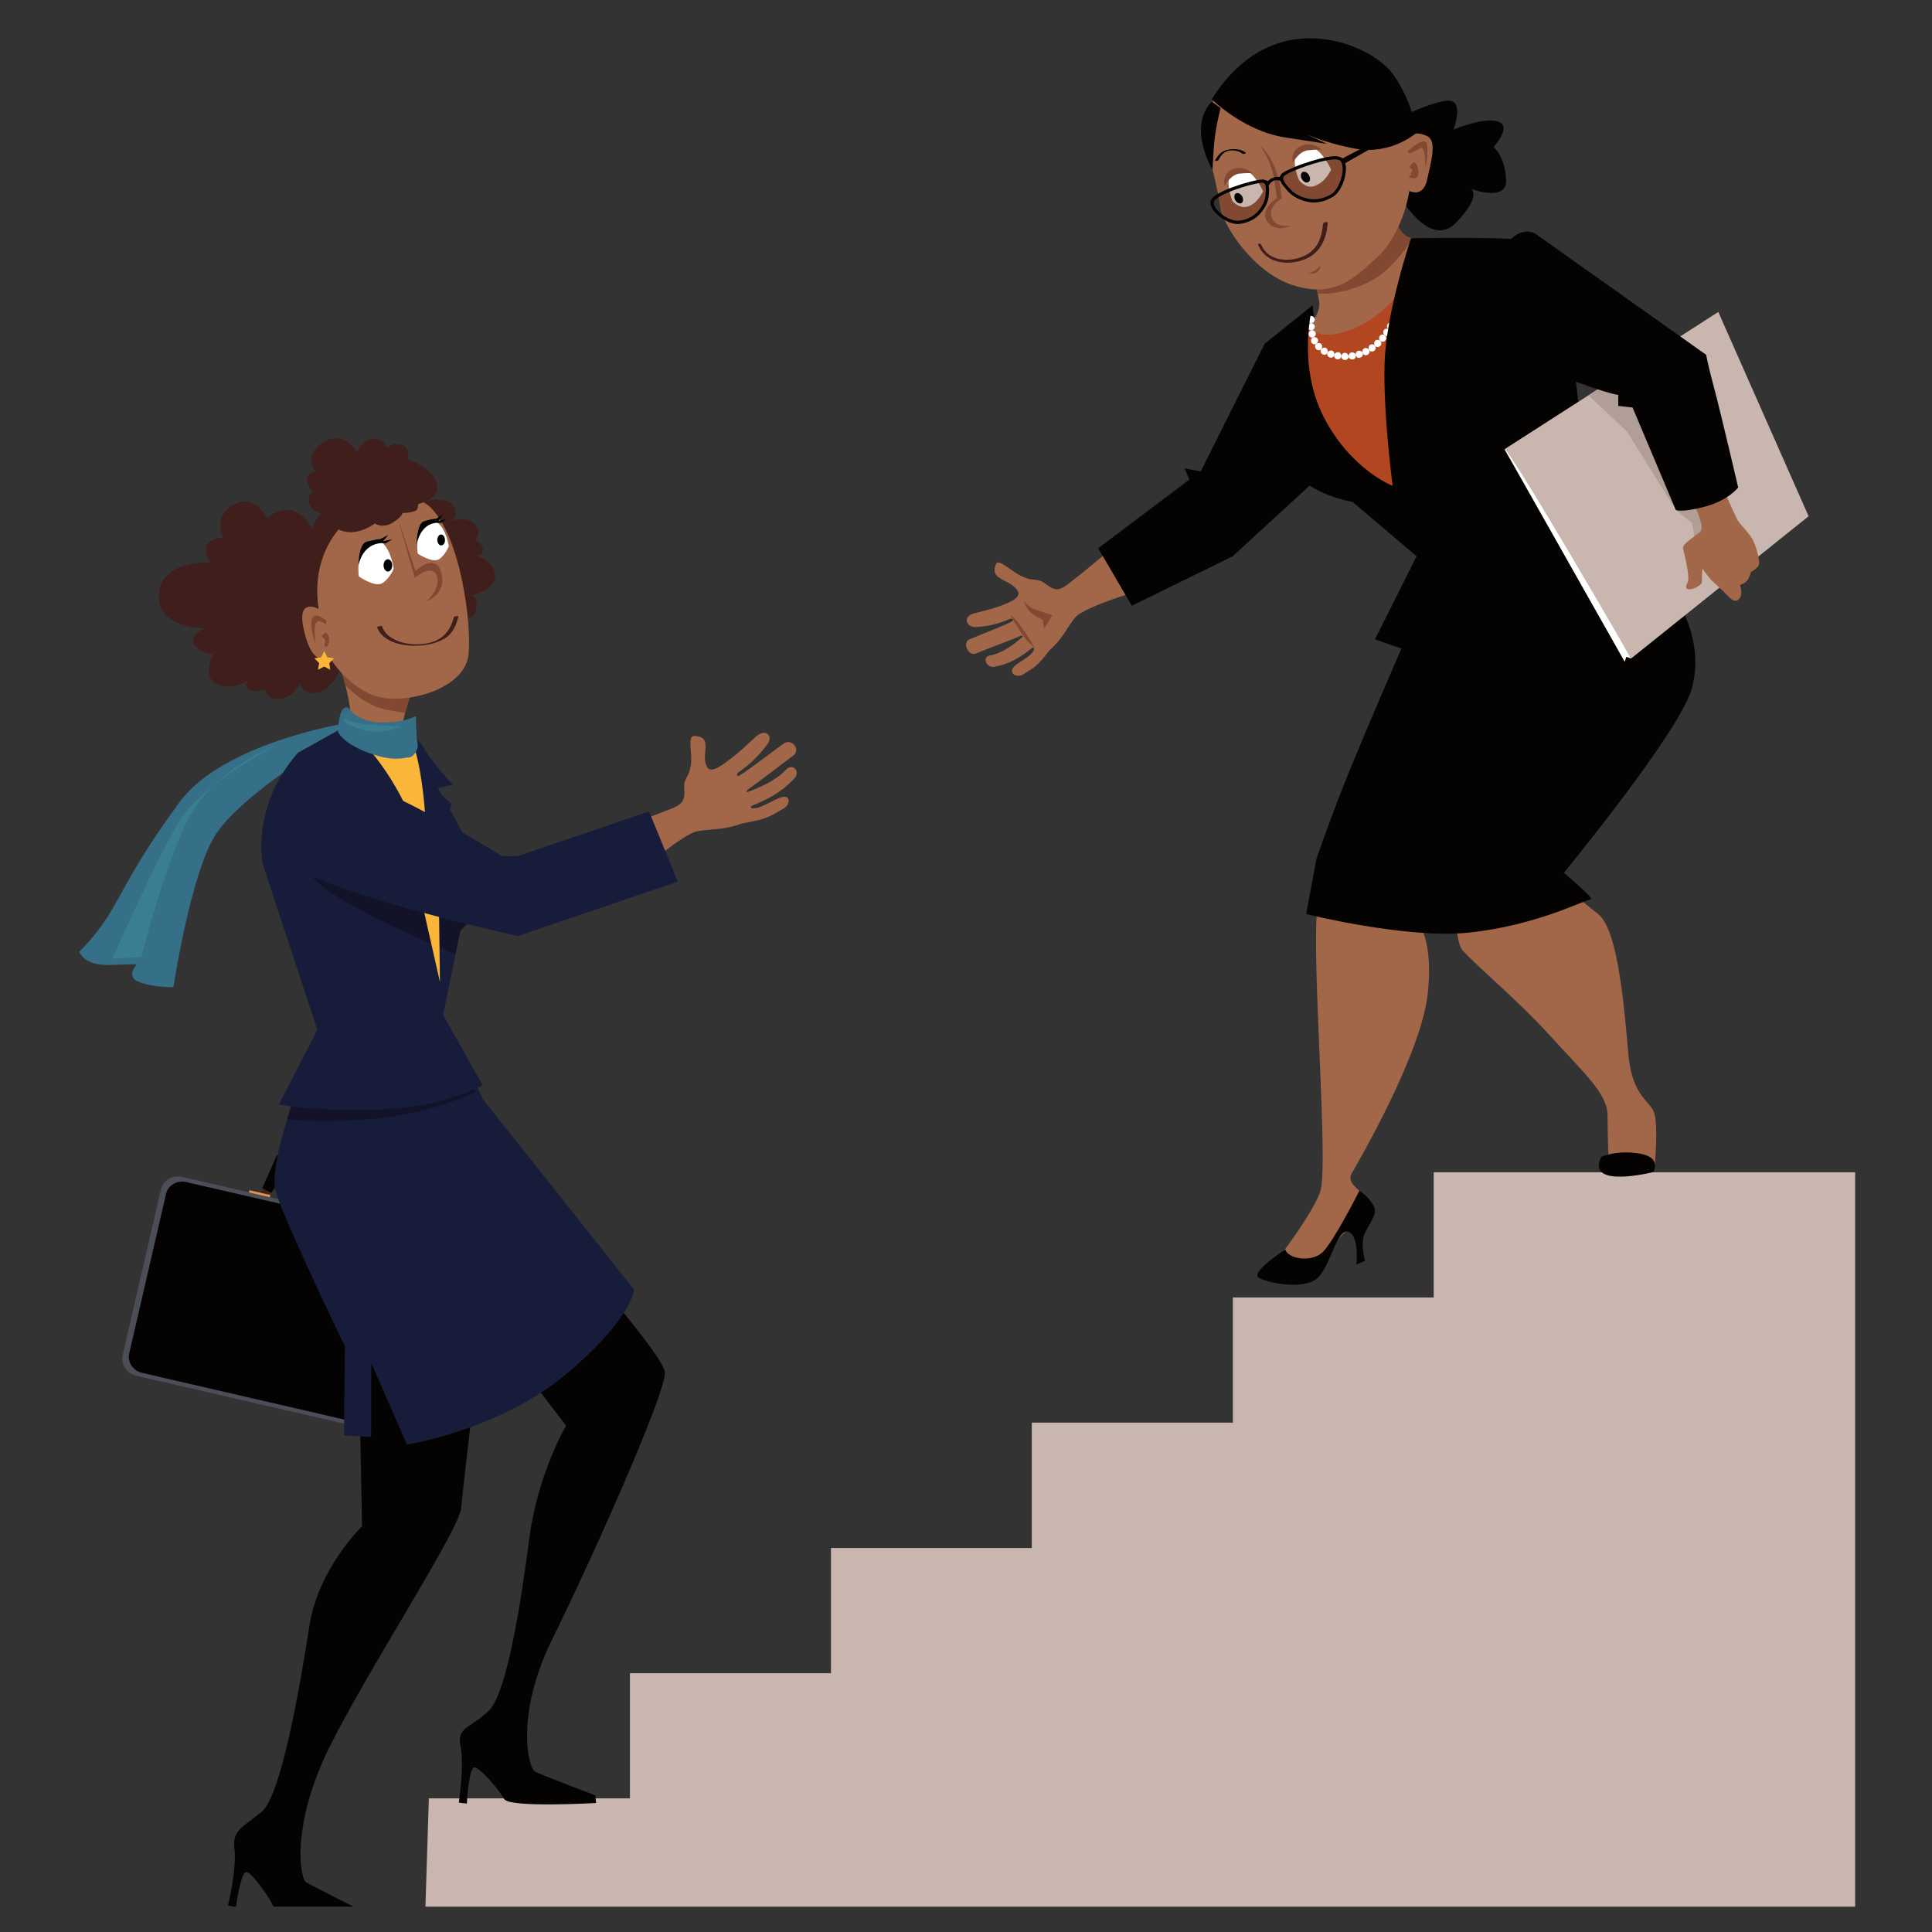 <svg xmlns="http://www.w3.org/2000/svg" xmlns:xlink="http://www.w3.org/1999/xlink" width="50" zoomAndPan="magnify" viewBox="0 0 37.5 37.5" height="50" preserveAspectRatio="xMidYMid meet" version="1.0"><rect x="0" y="0" width="37.5" height="37.5" fill="#333333" stroke="none"/><defs><clipPath id="f3c5809dd3"><path d="M 8.207 22.746 L 36.008 22.746 L 36.008 37.008 L 8.207 37.008 Z M 8.207 22.746 " clip-rule="nonzero"/></clipPath><clipPath id="b550e5bf22"><path d="M 1.523 14 L 8 14 L 8 20 L 1.523 20 Z M 1.523 14 " clip-rule="nonzero"/></clipPath><clipPath id="043d0dc40c"><path d="M 4 24 L 10 24 L 10 37.008 L 4 37.008 Z M 4 24 " clip-rule="nonzero"/></clipPath></defs><g clip-path="url(#f3c5809dd3)"><path fill="#c9b7af" d="M 27.828 22.754 L 27.828 25.184 L 23.93 25.184 L 23.93 27.613 L 20.027 27.613 L 20.027 30.047 L 16.129 30.047 L 16.129 32.477 L 12.227 32.477 L 12.227 34.906 L 8.324 34.906 L 8.242 37.504 L 36.008 37.473 L 36.008 22.754 L 27.828 22.754 " fill-opacity="1" fill-rule="nonzero"/></g><g clip-path="url(#b550e5bf22)"><path fill="#366f88" d="M 6.645 14.051 C 6.645 14.051 4.332 14.434 3.496 15.555 C 2.664 16.68 2.406 17.273 2.141 17.711 C 1.875 18.152 1.539 18.473 1.539 18.473 C 1.539 18.473 1.617 18.746 2.137 18.73 C 2.656 18.715 2.656 18.715 2.656 18.715 C 2.656 18.715 2.422 18.957 2.703 19.062 C 2.984 19.172 3.367 19.16 3.367 19.16 C 3.367 19.16 3.711 16.879 4.211 16.16 C 4.707 15.441 6.309 14.414 6.516 14.406 C 6.727 14.398 6.969 14.43 6.969 14.43 C 6.969 14.43 7.27 14.031 6.645 14.051 " fill-opacity="1" fill-rule="nonzero"/></g><path fill="#397e91" d="M 5.352 14.465 C 5.352 14.465 4.047 14.961 3.57 16.059 C 3.094 17.156 2.742 18.582 2.742 18.582 L 2.184 18.602 C 2.184 18.602 3.074 16.574 3.508 15.895 C 3.941 15.211 5.352 14.465 5.352 14.465 " fill-opacity="1" fill-rule="nonzero"/><path fill="#3f1e1c" d="M 6.828 23.43 L 6.852 23.586 L 6.746 23.566 L 6.719 23.422 L 6.828 23.43 " fill-opacity="1" fill-rule="nonzero"/><path fill="#3f1e1c" d="M 5.133 23.047 L 5.047 23.18 L 5.148 23.207 L 5.238 23.09 L 5.133 23.047 " fill-opacity="1" fill-rule="nonzero"/><path fill="#4b4e57" d="M 8.027 27.609 C 7.988 27.785 7.801 27.891 7.617 27.848 L 2.645 26.703 C 2.457 26.66 2.34 26.484 2.379 26.309 L 3.125 23.082 C 3.168 22.906 3.352 22.801 3.535 22.844 L 8.508 23.992 C 8.695 24.035 8.812 24.211 8.773 24.387 L 8.027 27.609 " fill-opacity="1" fill-rule="nonzero"/><path fill="#050301" d="M 7.93 27.52 C 7.891 27.688 7.715 27.793 7.535 27.75 L 2.762 26.648 C 2.582 26.609 2.469 26.438 2.508 26.27 L 3.223 23.172 C 3.262 23.004 3.438 22.902 3.617 22.945 L 8.391 24.043 C 8.57 24.086 8.684 24.254 8.645 24.422 L 7.93 27.52 " fill-opacity="1" fill-rule="nonzero"/><path fill="#050301" d="M 6.887 22.77 C 6.887 22.77 6.469 22.605 6.145 22.531 C 5.824 22.457 5.375 22.422 5.375 22.422 L 5.09 23.062 L 5.262 23.156 C 5.262 23.156 5.527 22.766 5.637 22.715 C 5.676 22.699 6.043 22.828 6.074 22.832 C 6.102 22.84 6.492 22.887 6.523 22.922 C 6.598 23.012 6.664 23.48 6.664 23.48 L 6.859 23.473 L 6.887 22.77 " fill-opacity="1" fill-rule="nonzero"/><path fill="#e89643" d="M 5.238 23.238 L 4.832 23.145 L 4.84 23.102 L 5.246 23.195 L 5.238 23.238 " fill-opacity="1" fill-rule="nonzero"/><path fill="#e89643" d="M 7.059 23.656 L 6.652 23.562 L 6.66 23.523 L 7.066 23.617 L 7.059 23.656 " fill-opacity="1" fill-rule="nonzero"/><path fill="#a26749" d="M 6.477 12.555 C 6.477 12.555 6.801 13.469 6.801 13.879 C 6.801 14.289 6.566 14.613 6.566 14.613 L 7.566 16.316 L 8.566 16.316 C 8.566 16.316 7.77 14.938 7.77 14.406 C 7.77 13.879 8.184 12.91 8.184 12.91 L 6.477 12.555 " fill-opacity="1" fill-rule="nonzero"/><path fill="#824932" d="M 8.184 12.91 L 6.906 12.645 C 6.758 12.688 6.645 12.773 6.598 12.926 C 6.633 13.039 6.668 13.168 6.703 13.297 C 6.859 13.465 7.156 13.719 7.547 13.785 C 7.664 13.805 7.77 13.824 7.863 13.84 C 7.984 13.375 8.184 12.91 8.184 12.91 " fill-opacity="1" fill-rule="nonzero"/><g clip-path="url(#043d0dc40c)"><path fill="#050301" d="M 6.938 24.988 L 7.027 29.625 C 7.027 29.625 6.176 30.445 6.004 31.562 C 5.82 32.762 5.453 34.852 5.082 35.164 C 4.707 35.477 4.504 35.516 4.551 35.891 C 4.598 36.266 4.426 36.984 4.426 36.984 L 4.578 37.02 C 4.578 37.02 4.676 36.301 4.789 36.336 C 4.906 36.371 5.223 36.816 5.305 37 C 5.387 37.188 7.066 37.258 7.066 37.258 L 7.062 37.109 C 7.062 37.109 6.059 36.605 5.941 36.535 C 5.824 36.461 5.648 35.449 6.371 33.961 C 7.098 32.473 8.926 29.684 8.953 29.266 C 8.98 28.852 9.547 24.199 9.547 24.199 L 6.938 24.988 " fill-opacity="1" fill-rule="nonzero"/></g><path fill="#050301" d="M 8.398 24.289 L 10.988 27.672 C 10.988 27.672 10.441 28.598 10.277 29.84 C 10.121 31.043 9.844 32.848 9.496 33.195 C 9.152 33.543 8.855 33.516 8.938 33.887 C 9.016 34.254 8.906 34.988 8.906 34.988 L 9.062 35.008 C 9.062 35.008 9.098 34.281 9.215 34.305 C 9.332 34.328 9.688 34.738 9.785 34.918 C 9.883 35.094 11.57 34.996 11.57 34.996 L 11.555 34.848 C 11.555 34.848 10.504 34.449 10.383 34.387 C 10.262 34.328 9.984 33.297 10.727 31.801 C 11.484 30.27 12.918 27.059 12.906 26.641 C 12.898 26.227 9.594 22.582 9.594 22.582 L 8.398 24.289 " fill-opacity="1" fill-rule="nonzero"/><path fill="#181c3b" d="M 6.047 20.395 C 6.047 20.395 5.172 22.531 5.352 23.129 C 5.531 23.73 6.695 26.133 6.695 26.133 L 6.676 27.863 L 7.203 27.891 L 7.207 26.457 L 7.898 28.039 C 7.898 28.039 9.676 27.762 10.969 26.688 C 12.258 25.617 12.309 25.031 12.309 25.031 L 9.379 21.344 L 8.746 19.984 L 6.047 20.395 " fill-opacity="1" fill-rule="nonzero"/><path fill="#121329" d="M 9.078 20.918 L 6.281 20.465 C 6.281 20.465 6.129 20.535 5.945 20.652 C 5.848 20.902 5.703 21.301 5.574 21.719 C 5.797 21.754 6.27 21.793 7.133 21.727 C 8.438 21.621 9.242 21.188 9.242 21.188 L 9.078 20.918 " fill-opacity="1" fill-rule="nonzero"/><path fill="#181c3b" d="M 7.816 14.137 C 7.816 14.137 8.043 14.219 8.23 14.527 C 8.414 14.84 8.789 15.23 8.789 15.23 L 8.438 15.312 L 8.766 15.605 L 8.477 16.742 C 8.477 16.742 8.25 14.406 7.816 14.137 " fill-opacity="1" fill-rule="nonzero"/><path fill="#181c3b" d="M 5.785 14.609 L 6.676 14.113 L 6.82 13.91 L 8.023 14.496 C 8.023 14.496 9.473 16.863 9.449 17.301 C 9.438 17.582 8.934 18.066 8.934 18.066 L 8.602 19.699 L 9.367 21.062 C 9.367 21.062 8.613 21.508 7.277 21.539 C 5.941 21.57 5.414 21.434 5.414 21.434 L 6.16 19.988 L 5.102 16.781 C 5.102 16.781 4.855 15.664 5.785 14.609 " fill-opacity="1" fill-rule="nonzero"/><path fill="#fab639" d="M 6.996 14.363 C 6.996 14.363 7.492 14.828 7.898 15.695 C 8.301 16.566 8.332 17.062 8.332 17.062 C 8.332 17.062 8.301 16.348 8.238 15.637 C 8.176 14.922 8.055 14.551 8.055 14.551 L 6.996 14.363 " fill-opacity="1" fill-rule="nonzero"/><path fill="#3f1e1c" d="M 6.285 11.789 C 6.285 11.789 6.055 12.211 6.289 12.371 C 6.523 12.527 6.578 12.453 6.578 12.453 C 6.578 12.453 6.293 12.949 6.699 13.066 C 7.105 13.184 7.297 12.805 7.297 12.805 C 7.297 12.805 7.492 13.035 7.664 12.871 C 7.836 12.711 7.785 12.641 7.785 12.641 C 7.785 12.641 8.223 13.328 8.789 12.953 C 9.352 12.578 8.879 11.965 8.879 11.965 C 8.879 11.965 9.211 12.105 9.246 11.816 C 9.281 11.527 9.141 11.562 9.141 11.562 C 9.141 11.562 9.648 11.445 9.609 11.156 C 9.566 10.863 9.223 10.777 9.223 10.777 C 9.223 10.777 9.359 10.809 9.375 10.688 C 9.395 10.566 9.211 10.477 9.211 10.477 C 9.211 10.477 9.375 10.352 9.223 10.18 C 9.07 10.004 8.797 10.109 8.797 10.109 C 8.797 10.109 8.938 9.859 8.715 9.742 C 8.492 9.621 8.082 9.785 8.082 9.785 L 7.191 10.105 L 5.016 10.773 C 5.016 10.773 5.441 12.117 6.285 11.789 " fill-opacity="1" fill-rule="nonzero"/><path fill="#3f1e1c" d="M 6.055 10.258 C 6.055 10.258 5.82 9.816 5.496 9.906 C 5.172 9.992 5.203 10.082 5.203 10.082 C 5.203 10.082 4.938 9.551 4.523 9.801 C 4.113 10.051 4.332 10.434 4.332 10.434 C 4.332 10.434 3.965 10.449 3.996 10.684 C 4.023 10.918 4.129 10.918 4.129 10.918 C 4.129 10.918 3.141 10.844 3.082 11.52 C 3.023 12.195 3.965 12.195 3.965 12.195 C 3.965 12.195 3.582 12.375 3.832 12.578 C 4.082 12.785 4.156 12.652 4.156 12.652 C 4.156 12.652 3.891 13.121 4.203 13.27 C 4.512 13.418 4.848 13.195 4.848 13.195 C 4.848 13.195 4.715 13.285 4.82 13.371 C 4.922 13.461 5.145 13.371 5.145 13.371 C 5.145 13.371 5.145 13.578 5.422 13.562 C 5.703 13.547 5.805 13.27 5.805 13.27 C 5.805 13.27 5.938 13.535 6.219 13.43 C 6.496 13.328 6.645 12.902 6.645 12.902 L 6.996 12.008 L 7.969 9.875 C 7.969 9.875 6.363 9.391 6.055 10.258 " fill-opacity="1" fill-rule="nonzero"/><path fill="#a26749" d="M 6.184 11.82 C 6.184 11.82 5.77 11.586 5.887 12.176 C 6.008 12.762 6.184 12.793 6.301 12.793 C 6.418 12.793 6.418 12.793 6.418 12.793 C 6.418 12.793 6.859 13.496 7.508 13.555 C 8.152 13.613 9.035 13.289 9.094 12.703 C 9.156 12.117 8.949 10.441 8.359 9.852 C 7.77 9.266 5.918 10 6.184 11.82 " fill-opacity="1" fill-rule="nonzero"/><path fill="#ffffff" d="M 6.965 11.188 C 6.965 11.188 7.273 11.406 7.418 11.32 C 7.566 11.23 7.641 11.039 7.641 11.039 C 7.641 11.039 7.566 10.453 7.242 10.48 C 6.918 10.512 6.949 11.098 6.965 11.188 " fill-opacity="1" fill-rule="nonzero"/><path fill="#050301" d="M 7.613 10.973 C 7.613 11.039 7.574 11.094 7.531 11.094 C 7.484 11.094 7.445 11.039 7.445 10.973 C 7.445 10.906 7.484 10.855 7.531 10.855 C 7.574 10.855 7.613 10.906 7.613 10.973 " fill-opacity="1" fill-rule="nonzero"/><path fill="#ffffff" d="M 8.109 10.746 C 8.109 10.746 8.391 10.934 8.52 10.855 C 8.648 10.773 8.711 10.602 8.711 10.602 C 8.711 10.602 8.633 10.078 8.344 10.109 C 8.055 10.141 8.094 10.668 8.109 10.746 " fill-opacity="1" fill-rule="nonzero"/><path fill="#050301" d="M 8.637 10.48 C 8.641 10.539 8.605 10.586 8.566 10.586 C 8.523 10.59 8.492 10.543 8.488 10.484 C 8.488 10.422 8.52 10.375 8.562 10.375 C 8.602 10.375 8.637 10.422 8.637 10.48 " fill-opacity="1" fill-rule="nonzero"/><path fill="#3f1e1c" d="M 7.32 12.176 C 7.426 12.469 7.836 12.562 8.191 12.527 C 8.348 12.512 8.5 12.469 8.629 12.395 C 8.797 12.293 8.859 12.121 8.898 11.965 C 8.902 11.949 8.812 11.961 8.809 11.98 C 8.734 12.266 8.562 12.484 8.145 12.504 C 7.828 12.52 7.5 12.406 7.414 12.156 C 7.406 12.141 7.316 12.16 7.32 12.176 " fill-opacity="1" fill-rule="nonzero"/><path fill="#824932" d="M 7.711 10.027 L 8.066 11.086 C 8.066 11.086 8.449 10.703 8.566 11.117 C 8.684 11.527 8.273 11.676 8.273 11.676 C 8.273 11.676 8.566 11.426 8.477 11.176 C 8.391 10.926 8.051 11.219 8.051 11.219 L 7.711 10.027 " fill-opacity="1" fill-rule="nonzero"/><path fill="#824932" d="M 6.258 11.996 C 6.258 11.996 6.094 11.867 6.051 12.027 C 6.008 12.188 6.125 12.496 6.125 12.496 C 6.125 12.496 6.078 12.16 6.137 12.086 C 6.199 12.012 6.316 12.117 6.316 12.117 C 6.316 12.117 6.387 12.043 6.258 11.996 " fill-opacity="1" fill-rule="nonzero"/><path fill="#824932" d="M 6.328 12.277 C 6.328 12.277 6.199 12.336 6.27 12.379 C 6.344 12.426 6.301 12.496 6.301 12.496 C 6.301 12.496 6.285 12.555 6.328 12.555 C 6.375 12.555 6.434 12.363 6.328 12.277 " fill-opacity="1" fill-rule="nonzero"/><path fill="#3f1e1c" d="M 6.059 9.543 C 6.059 9.543 5.898 9.723 6.074 9.883 C 6.254 10.043 6.367 9.957 6.367 9.957 C 6.367 9.957 6.285 10.16 6.609 10.293 C 6.938 10.426 7.277 10.16 7.277 10.16 C 7.277 10.16 7.422 10.266 7.617 10.148 C 7.812 10.027 7.812 9.957 7.812 9.957 C 7.812 9.957 8.086 9.957 8.105 9.867 C 8.121 9.781 8.121 9.781 8.121 9.781 C 8.121 9.781 8.559 9.691 8.477 9.383 C 8.395 9.074 7.91 8.914 7.91 8.914 C 7.91 8.914 7.988 8.691 7.797 8.633 C 7.602 8.574 7.52 8.707 7.52 8.707 C 7.52 8.707 7.438 8.5 7.227 8.516 C 7.016 8.531 6.938 8.781 6.938 8.781 C 6.938 8.781 6.676 8.324 6.27 8.59 C 5.863 8.855 6.125 9.148 6.125 9.148 C 6.125 9.148 5.801 9.191 6.059 9.543 " fill-opacity="1" fill-rule="nonzero"/><path fill="#fab639" d="M 6.293 12.637 L 6.352 12.758 L 6.484 12.777 L 6.391 12.871 L 6.41 13 L 6.293 12.938 L 6.172 13 L 6.195 12.871 L 6.102 12.777 L 6.234 12.758 L 6.293 12.637 " fill-opacity="1" fill-rule="nonzero"/><path fill="#050301" d="M 6.957 10.973 C 6.957 10.973 6.957 10.57 7.109 10.516 C 7.266 10.465 7.379 10.465 7.379 10.465 L 7.535 10.383 L 7.434 10.508 L 7.617 10.465 L 7.484 10.547 C 7.484 10.547 7.078 10.465 6.957 10.973 " fill-opacity="1" fill-rule="nonzero"/><path fill="#050301" d="M 8.086 10.57 C 8.086 10.57 8.086 10.172 8.223 10.121 C 8.359 10.07 8.461 10.07 8.461 10.07 L 8.602 9.988 L 8.508 10.113 L 8.676 10.07 L 8.555 10.152 C 8.555 10.152 8.195 10.07 8.086 10.57 " fill-opacity="1" fill-rule="nonzero"/><path fill="#a26749" d="M 13.246 15.551 C 13.312 15.445 13.27 15.332 13.281 15.219 C 13.289 15.133 13.367 15.039 13.387 14.953 C 13.422 14.812 13.422 14.781 13.41 14.59 C 13.402 14.441 13.371 14.277 13.488 14.285 C 13.723 14.301 13.703 14.426 13.684 14.656 C 13.672 14.766 13.703 14.906 13.77 14.93 C 13.875 14.969 14.066 14.816 14.172 14.734 C 14.355 14.602 14.504 14.449 14.668 14.301 C 14.871 14.121 15.012 14.293 14.895 14.445 C 14.727 14.672 14.559 14.836 14.32 15 C 14.32 15 14.281 15.062 14.328 15.062 C 14.375 15.062 14.91 14.652 15.207 14.434 C 15.363 14.32 15.555 14.551 15.395 14.668 C 15.086 14.895 14.812 15.117 14.496 15.34 C 14.512 15.363 14.488 15.355 14.496 15.379 C 14.773 15.273 15.055 15.152 15.258 14.938 C 15.391 14.801 15.547 14.977 15.414 15.117 C 15.152 15.387 14.91 15.512 14.574 15.648 C 14.574 15.656 14.582 15.684 14.582 15.688 C 14.762 15.715 14.988 15.523 15.172 15.473 C 15.348 15.422 15.352 15.621 15.195 15.703 C 14.918 15.859 14.887 15.898 14.414 15.98 C 14.07 16.109 13.824 16.086 13.539 16.133 C 13.211 16.188 12.082 17.207 12.082 17.207 L 11.305 16.23 C 11.441 16.285 12.773 15.805 12.914 15.742 C 13.012 15.703 13.18 15.656 13.246 15.551 " fill-opacity="1" fill-rule="nonzero"/><path fill="#121329" d="M 9.449 17.301 C 9.457 17.168 9.375 16.941 9.262 16.695 C 8.328 16.027 7.094 15.258 6.543 15.406 C 6.543 15.406 5.805 16.062 5.953 16.832 C 6.043 17.277 7.574 17.992 8.84 18.516 L 8.934 18.066 C 8.934 18.066 9.438 17.582 9.449 17.301 " fill-opacity="1" fill-rule="nonzero"/><path fill="#fab639" d="M 8.188 17.508 L 8.539 19.059 L 8.52 17.566 Z M 8.188 17.508 " fill-opacity="1" fill-rule="nonzero"/><path fill="#181c3b" d="M 5.609 14.941 C 5.609 14.941 4.957 15.688 5.207 16.43 C 5.453 17.176 10.051 18.168 10.051 18.168 L 13.156 17.113 L 12.598 15.75 L 10.051 16.617 L 9.742 16.617 C 9.742 16.617 6.512 14.57 5.609 14.941 " fill-opacity="1" fill-rule="nonzero"/><path fill="#366f88" d="M 6.766 13.742 C 6.766 13.742 6.941 14.023 7.406 14.023 C 7.871 14.023 8.074 13.898 8.074 13.898 C 8.074 13.898 8.074 14.301 8.105 14.426 C 8.133 14.551 8.02 14.703 7.93 14.703 C 7.844 14.703 7.641 14.797 7.145 14.609 C 6.648 14.426 6.562 14.207 6.562 14.207 C 6.562 14.207 6.562 13.648 6.766 13.742 " fill-opacity="1" fill-rule="nonzero"/><path fill="#397e91" d="M 6.676 13.93 C 6.676 13.93 6.594 14.031 7.008 14.156 C 7.422 14.281 7.793 14.094 7.793 14.094 C 7.793 14.094 6.781 14.094 6.676 13.93 " fill-opacity="1" fill-rule="nonzero"/><path fill="#a26749" d="M 26.52 14.316 C 26.52 14.316 25.695 16.566 25.57 17.605 C 25.449 18.641 25.801 22.688 25.621 23.145 C 25.445 23.605 24.84 24.383 24.84 24.383 C 24.84 24.383 25.238 24.664 25.523 24.492 C 25.812 24.32 26.051 23.883 26.215 23.859 C 26.383 23.832 26.543 23.664 26.578 23.418 C 26.617 23.168 26.098 23.031 26.234 22.781 C 26.375 22.531 27.594 20.449 27.715 19.266 C 27.836 18.086 27.438 17.793 27.438 17.793 L 29.449 14.797 L 26.52 14.316 " fill-opacity="1" fill-rule="nonzero"/><path fill="#050301" d="M 24.949 24.254 C 24.949 24.254 24.246 24.699 24.438 24.805 C 24.629 24.91 25.359 25.055 25.602 24.777 C 25.844 24.504 25.953 23.84 26.172 23.91 C 26.387 23.98 26.328 24.547 26.328 24.547 L 26.496 24.469 C 26.496 24.469 26.406 24.168 26.477 23.973 C 26.547 23.777 26.766 23.57 26.656 23.391 C 26.551 23.215 26.387 23.109 26.387 23.109 C 26.387 23.109 25.891 24.094 25.672 24.305 C 25.453 24.512 25 24.434 24.949 24.254 " fill-opacity="1" fill-rule="nonzero"/><path fill="#a26749" d="M 28.5 14.203 C 28.5 14.203 28.023 18.051 28.391 18.449 C 28.762 18.848 29.426 19.379 30.078 20.094 C 30.73 20.812 31.207 21.227 31.203 21.66 C 31.203 22.098 31.227 22.633 31.227 22.633 L 32.117 22.637 C 32.117 22.637 32.188 21.887 32.113 21.621 C 32.039 21.355 31.688 21.309 31.609 20.484 C 31.531 19.66 31.422 18.051 31.016 17.738 C 30.609 17.422 30.242 17.086 30.242 17.086 L 31.629 14.129 L 28.5 14.203 " fill-opacity="1" fill-rule="nonzero"/><path fill="#050301" d="M 31.082 22.453 C 31.082 22.453 31.387 22.316 31.824 22.391 C 32.266 22.465 32.09 22.75 32.09 22.75 C 32.09 22.75 30.766 23.086 31.082 22.453 " fill-opacity="1" fill-rule="nonzero"/><path fill="#a26749" d="M 20.512 11.438 C 20.395 11.434 20.32 11.336 20.219 11.285 C 20.141 11.246 20.027 11.258 19.949 11.23 C 19.812 11.184 19.785 11.168 19.621 11.055 C 19.496 10.973 19.367 10.859 19.328 10.957 C 19.25 11.156 19.367 11.207 19.574 11.312 C 19.668 11.363 19.777 11.461 19.77 11.527 C 19.758 11.633 19.555 11.707 19.445 11.75 C 19.262 11.82 19.078 11.859 18.895 11.91 C 18.672 11.977 18.766 12.18 18.938 12.172 C 19.188 12.156 19.383 12.109 19.613 12.008 C 19.613 12.008 19.68 12.008 19.66 12.047 C 19.641 12.082 19.105 12.289 18.816 12.41 C 18.668 12.473 18.797 12.746 18.945 12.684 C 19.238 12.562 19.523 12.465 19.824 12.336 C 19.84 12.355 19.84 12.332 19.855 12.355 C 19.664 12.52 19.461 12.676 19.215 12.723 C 19.055 12.75 19.145 12.973 19.305 12.941 C 19.617 12.883 19.805 12.758 20.047 12.566 C 20.051 12.57 20.07 12.59 20.074 12.594 C 20.027 12.75 19.789 12.828 19.676 12.945 C 19.574 13.059 19.727 13.168 19.852 13.094 C 20.078 12.953 20.121 12.949 20.375 12.617 C 20.617 12.41 20.703 12.195 20.863 11.992 C 21.055 11.75 22.422 11.371 22.422 11.371 L 22.012 10.195 C 21.988 10.336 20.934 11.184 20.82 11.266 C 20.742 11.324 20.629 11.438 20.512 11.438 " fill-opacity="1" fill-rule="nonzero"/><path fill="#824932" d="M 19.609 11.93 C 19.609 11.93 19.824 12.328 19.961 12.461 C 20.098 12.594 20.098 12.594 20.098 12.594 C 20.098 12.594 19.766 12.023 19.609 11.93 " fill-opacity="1" fill-rule="nonzero"/><path fill="#824932" d="M 19.879 11.656 C 19.879 11.656 19.941 11.781 20.098 11.832 C 20.254 11.887 20.426 11.941 20.426 11.941 L 20.266 12.207 L 20.238 12.027 C 20.238 12.027 19.91 11.918 19.879 11.656 " fill-opacity="1" fill-rule="nonzero"/><path fill="#050301" d="M 25.477 5.926 L 24.547 6.672 L 23.305 9.152 L 22.992 9.09 L 23.086 9.309 L 21.316 10.641 L 21.969 11.758 L 23.926 10.797 L 25.82 9.059 L 25.477 5.926 " fill-opacity="1" fill-rule="nonzero"/><path fill="#050301" d="M 27.34 12.27 C 27.34 12.27 26.316 14.609 25.957 15.559 C 25.602 16.504 25.555 16.66 25.555 16.66 L 25.352 17.742 C 25.352 17.742 27.32 18.23 28.508 18.102 C 29.812 17.965 30.715 17.484 30.883 17.453 C 30.945 17.441 30.355 16.941 30.355 16.941 C 30.355 16.941 32.617 14.188 32.84 13.359 C 33.168 12.148 32.188 11.152 32.188 11.152 L 27.34 12.27 " fill-opacity="1" fill-rule="nonzero"/><path fill="#a26749" d="M 25.398 6.312 C 25.398 6.312 25.648 6.113 25.602 5.832 C 25.555 5.555 25.492 5.398 25.492 5.398 L 27.109 3.973 C 27.109 3.973 27 4.5 27.387 4.625 C 27.777 4.746 28.32 4.824 28.32 4.824 L 27.93 6.625 L 25.367 6.965 L 25.398 6.312 " fill-opacity="1" fill-rule="nonzero"/><path fill="#824932" d="M 27.387 4.625 C 27.102 4.531 27.086 4.223 27.098 4.066 L 26.992 4.078 L 25.492 5.398 C 25.492 5.398 25.535 5.504 25.574 5.699 C 25.711 5.707 26.09 5.707 26.551 5.484 C 26.977 5.277 27.285 4.84 27.414 4.633 C 27.406 4.629 27.395 4.625 27.387 4.625 " fill-opacity="1" fill-rule="nonzero"/><path fill="#b14620" d="M 25.398 6.312 C 25.398 6.312 25.508 6.641 26.16 6.422 C 26.812 6.207 27.215 5.617 27.215 5.617 L 27.527 9.215 L 26.969 9.988 C 26.969 9.988 24.668 8.812 25.398 6.312 " fill-opacity="1" fill-rule="nonzero"/><path fill="#ffffff" d="M 25.445 6.273 C 25.406 6.273 25.375 6.238 25.379 6.199 C 25.383 6.156 25.418 6.125 25.457 6.133 C 25.496 6.141 25.52 6.172 25.52 6.207 C 25.516 6.242 25.484 6.273 25.445 6.273 " fill-opacity="1" fill-rule="nonzero"/><path fill="#ffffff" d="M 25.457 6.41 C 25.418 6.418 25.379 6.391 25.379 6.348 C 25.375 6.305 25.406 6.273 25.445 6.273 C 25.484 6.273 25.516 6.301 25.52 6.336 C 25.52 6.371 25.496 6.406 25.457 6.41 " fill-opacity="1" fill-rule="nonzero"/><path fill="#ffffff" d="M 25.488 6.547 C 25.453 6.562 25.41 6.539 25.402 6.496 C 25.391 6.457 25.418 6.418 25.457 6.41 C 25.492 6.406 25.531 6.43 25.539 6.465 C 25.547 6.496 25.527 6.535 25.488 6.547 " fill-opacity="1" fill-rule="nonzero"/><path fill="#ffffff" d="M 25.551 6.672 C 25.52 6.695 25.477 6.684 25.453 6.645 C 25.438 6.602 25.453 6.559 25.488 6.547 C 25.523 6.535 25.566 6.551 25.578 6.582 C 25.594 6.609 25.582 6.648 25.551 6.672 " fill-opacity="1" fill-rule="nonzero"/><path fill="#ffffff" d="M 25.645 6.777 C 25.621 6.805 25.574 6.805 25.543 6.773 C 25.516 6.738 25.52 6.695 25.551 6.672 C 25.582 6.652 25.629 6.656 25.648 6.68 C 25.668 6.703 25.668 6.746 25.645 6.777 " fill-opacity="1" fill-rule="nonzero"/><path fill="#ffffff" d="M 25.766 6.848 C 25.75 6.883 25.707 6.898 25.668 6.875 C 25.629 6.852 25.621 6.805 25.645 6.777 C 25.672 6.746 25.715 6.738 25.738 6.754 C 25.766 6.773 25.781 6.809 25.766 6.848 " fill-opacity="1" fill-rule="nonzero"/><path fill="#ffffff" d="M 25.898 6.891 C 25.891 6.93 25.848 6.953 25.809 6.938 C 25.77 6.926 25.75 6.883 25.766 6.848 C 25.781 6.812 25.816 6.797 25.852 6.805 C 25.887 6.816 25.906 6.852 25.898 6.891 " fill-opacity="1" fill-rule="nonzero"/><path fill="#ffffff" d="M 26.035 6.914 C 26.031 6.953 25.996 6.98 25.953 6.973 C 25.914 6.969 25.887 6.926 25.898 6.891 C 25.906 6.852 25.945 6.832 25.98 6.836 C 26.012 6.84 26.039 6.879 26.035 6.914 " fill-opacity="1" fill-rule="nonzero"/><path fill="#ffffff" d="M 26.176 6.918 C 26.18 6.953 26.148 6.988 26.105 6.988 C 26.062 6.984 26.031 6.953 26.035 6.914 C 26.039 6.875 26.07 6.848 26.105 6.848 C 26.141 6.848 26.172 6.879 26.176 6.918 " fill-opacity="1" fill-rule="nonzero"/><path fill="#ffffff" d="M 26.312 6.895 C 26.324 6.934 26.297 6.973 26.258 6.977 C 26.215 6.984 26.18 6.957 26.176 6.918 C 26.176 6.879 26.199 6.844 26.234 6.84 C 26.27 6.836 26.305 6.855 26.312 6.895 " fill-opacity="1" fill-rule="nonzero"/><path fill="#ffffff" d="M 26.449 6.852 C 26.461 6.887 26.445 6.93 26.402 6.941 C 26.363 6.957 26.324 6.934 26.312 6.895 C 26.305 6.859 26.328 6.82 26.359 6.809 C 26.395 6.801 26.434 6.816 26.449 6.852 " fill-opacity="1" fill-rule="nonzero"/><path fill="#ffffff" d="M 26.574 6.789 C 26.594 6.824 26.582 6.867 26.543 6.887 C 26.504 6.906 26.461 6.891 26.449 6.852 C 26.434 6.816 26.449 6.777 26.48 6.762 C 26.512 6.746 26.551 6.758 26.574 6.789 " fill-opacity="1" fill-rule="nonzero"/><path fill="#ffffff" d="M 26.688 6.711 C 26.711 6.742 26.707 6.785 26.672 6.809 C 26.637 6.836 26.59 6.824 26.574 6.789 C 26.555 6.758 26.562 6.715 26.59 6.695 C 26.621 6.676 26.664 6.68 26.688 6.711 " fill-opacity="1" fill-rule="nonzero"/><path fill="#ffffff" d="M 26.789 6.617 C 26.816 6.641 26.82 6.688 26.789 6.715 C 26.758 6.746 26.711 6.742 26.688 6.711 C 26.664 6.68 26.668 6.641 26.691 6.613 C 26.719 6.59 26.762 6.59 26.789 6.617 " fill-opacity="1" fill-rule="nonzero"/><path fill="#ffffff" d="M 26.879 6.508 C 26.91 6.531 26.918 6.574 26.891 6.605 C 26.863 6.641 26.816 6.641 26.789 6.617 C 26.762 6.59 26.762 6.547 26.781 6.52 C 26.805 6.492 26.848 6.484 26.879 6.508 " fill-opacity="1" fill-rule="nonzero"/><path fill="#ffffff" d="M 26.957 6.391 C 26.988 6.41 26.996 6.453 26.977 6.488 C 26.953 6.523 26.91 6.531 26.879 6.508 C 26.848 6.484 26.84 6.441 26.859 6.41 C 26.879 6.379 26.922 6.371 26.957 6.391 " fill-opacity="1" fill-rule="nonzero"/><path fill="#ffffff" d="M 27.027 6.27 C 27.059 6.289 27.07 6.332 27.051 6.367 C 27.031 6.398 26.988 6.41 26.957 6.391 C 26.922 6.371 26.91 6.328 26.93 6.297 C 26.949 6.262 26.992 6.25 27.027 6.27 " fill-opacity="1" fill-rule="nonzero"/><path fill="#ffffff" d="M 27.09 6.145 C 27.125 6.164 27.137 6.203 27.121 6.238 C 27.102 6.273 27.059 6.289 27.027 6.27 C 26.992 6.25 26.98 6.207 26.996 6.176 C 27.016 6.141 27.055 6.129 27.09 6.145 " fill-opacity="1" fill-rule="nonzero"/><path fill="#ffffff" d="M 27.152 6.02 C 27.188 6.035 27.199 6.078 27.184 6.113 C 27.168 6.148 27.125 6.164 27.09 6.145 C 27.055 6.129 27.043 6.086 27.059 6.051 C 27.074 6.02 27.117 6.004 27.152 6.02 " fill-opacity="1" fill-rule="nonzero"/><path fill="#ffffff" d="M 27.207 5.891 C 27.242 5.906 27.258 5.945 27.242 5.984 C 27.227 6.02 27.184 6.035 27.152 6.02 C 27.117 6.004 27.098 5.961 27.113 5.926 C 27.129 5.895 27.172 5.875 27.207 5.891 " fill-opacity="1" fill-rule="nonzero"/><path fill="#ffffff" d="M 27.258 5.762 C 27.293 5.773 27.312 5.816 27.297 5.852 C 27.281 5.891 27.242 5.906 27.207 5.891 C 27.172 5.875 27.152 5.836 27.168 5.801 C 27.184 5.766 27.223 5.746 27.258 5.762 " fill-opacity="1" fill-rule="nonzero"/><path fill="#050301" d="M 25.188 6.484 C 25.188 6.484 24.641 8.562 25.043 9.09 C 25.445 9.617 26.254 9.742 26.254 9.742 L 27.496 10.797 L 26.688 12.41 C 26.688 12.41 27.715 12.781 27.961 12.781 C 28.211 12.781 28.211 12.594 28.211 12.594 C 28.211 12.594 28.336 12.781 28.457 12.844 C 28.582 12.906 30.383 12.875 31.254 12.504 C 32.125 12.129 32.652 11.508 32.652 11.508 C 32.652 11.508 30.883 9.371 30.82 9.152 C 30.758 8.934 30.445 6.176 30.445 6.176 C 30.445 6.176 29.949 4.715 29.516 4.656 C 29.43 4.645 29.301 4.633 29.145 4.629 C 28.492 4.605 27.387 4.625 27.387 4.625 C 27.387 4.625 26.906 6.051 26.875 7.043 C 26.844 8.035 27.031 9.43 27.031 9.43 C 27.031 9.43 26.223 9.121 25.695 8.098 C 25.168 7.074 25.477 5.926 25.477 5.926 L 25.188 6.484 " fill-opacity="1" fill-rule="nonzero"/><path fill="#c9b7af" d="M 29.203 8.719 L 33.352 6.055 L 35.105 10.02 L 31.66 12.781 L 29.203 8.719 " fill-opacity="1" fill-rule="nonzero"/><path fill="#b09e97" d="M 31.582 8.379 L 32.527 9.898 L 32.84 10.148 L 32.934 10.66 L 33.445 11.078 L 33.633 10.66 L 32.98 7.82 L 32.469 7.219 C 32.469 7.219 32.195 7.082 31.867 7.008 L 30.832 7.672 L 31.582 8.379 " fill-opacity="1" fill-rule="nonzero"/><path fill="#ffffff" d="M 29.203 8.719 L 31.535 12.844 L 31.566 12.75 L 31.66 12.781 C 31.66 12.781 29.359 8.797 29.203 8.719 " fill-opacity="1" fill-rule="nonzero"/><path fill="#a26749" d="M 32.621 9.316 C 32.621 9.316 33.168 10.195 32.992 10.332 C 32.82 10.465 32.648 10.566 32.668 10.652 C 32.688 10.738 32.809 11.191 32.758 11.301 C 32.703 11.41 32.727 11.445 32.809 11.438 C 32.891 11.43 33.035 11.355 33.035 11.289 C 33.031 11.223 33.043 11.039 33.043 11.039 C 33.043 11.039 33.176 11.223 33.238 11.281 C 33.301 11.336 33.484 11.508 33.559 11.586 C 33.633 11.668 33.711 11.695 33.773 11.602 C 33.832 11.508 33.77 11.352 33.77 11.352 C 33.77 11.352 33.891 11.324 33.934 11.238 C 33.98 11.148 33.984 11.102 33.984 11.102 C 33.984 11.102 34.148 11.02 34.145 10.934 C 34.145 10.848 34.102 10.652 34.035 10.504 C 33.969 10.355 33.781 10.195 33.719 10.082 C 33.66 9.969 33.457 9.504 33.457 9.504 L 32.621 9.316 " fill-opacity="1" fill-rule="nonzero"/><path fill="#a26749" d="M 33.668 11.246 C 33.668 11.246 33.723 11.344 33.758 11.418 C 33.793 11.492 33.797 11.492 33.793 11.492 C 33.785 11.488 33.77 11.352 33.77 11.352 L 33.805 11.336 L 33.668 11.246 " fill-opacity="1" fill-rule="nonzero"/><path fill="#050301" d="M 29.109 4.965 C 29.109 4.965 28.832 5.648 29.234 6.359 C 29.641 7.074 29.918 7.168 30.602 7.414 C 31.285 7.664 31.41 7.664 31.41 7.664 L 31.41 7.879 L 31.688 7.91 L 32.527 9.898 C 32.527 9.898 32.621 9.957 33.086 9.836 C 33.555 9.711 33.738 9.461 33.738 9.461 C 33.738 9.461 33.398 8.004 33.273 7.539 C 33.148 7.074 33.117 6.887 33.117 6.887 L 29.793 4.531 C 29.793 4.531 29.422 4.312 29.109 4.965 " fill-opacity="1" fill-rule="nonzero"/><path fill="#050301" d="M 27.215 3.879 C 27.215 3.879 27.777 4.84 28.273 4.312 C 28.77 3.785 28.551 3.664 28.551 3.664 C 28.551 3.664 29.266 3.941 29.234 3.477 C 29.203 3.012 28.988 2.855 28.988 2.855 C 28.988 2.855 29.359 2.453 29.078 2.359 C 28.801 2.266 28.211 2.516 28.211 2.516 C 28.211 2.516 28.457 1.895 28.055 1.957 C 27.652 2.02 26.938 2.391 26.938 2.391 C 26.938 2.391 26.625 3.164 27.215 3.879 " fill-opacity="1" fill-rule="nonzero"/><path fill="#a26749" d="M 23.457 2.965 C 23.457 2.965 23.645 3.707 23.691 4.035 C 23.738 4.359 24.312 5.289 25.105 5.539 C 25.898 5.785 26.262 5.418 26.703 5.02 C 27.246 4.531 27.355 3.707 27.355 3.707 C 27.355 3.707 27.621 3.848 27.699 3.492 C 27.777 3.137 27.898 2.73 27.699 2.641 C 27.496 2.547 27.387 2.609 27.387 2.609 C 27.387 2.609 26.641 1.406 26.02 1.188 C 25.398 0.973 23.016 1.148 23.457 2.965 " fill-opacity="1" fill-rule="nonzero"/><path fill="#824932" d="M 24.465 2.832 C 24.465 2.832 24.684 3.141 24.734 3.492 C 24.785 3.844 24.785 3.844 24.785 3.844 C 24.785 3.844 24.434 4.066 24.598 4.301 C 24.758 4.535 25.07 4.379 25.07 4.379 C 25.07 4.379 24.75 4.441 24.68 4.215 C 24.613 3.988 24.879 3.852 24.879 3.852 C 24.879 3.852 24.84 3.156 24.465 2.832 " fill-opacity="1" fill-rule="nonzero"/><path fill="#824932" d="M 27.324 2.934 C 27.324 2.934 27.668 2.609 27.699 2.809 C 27.73 3.012 27.668 3.258 27.668 3.258 C 27.668 3.258 27.668 2.855 27.59 2.871 C 27.512 2.887 27.34 3.043 27.324 2.934 " fill-opacity="1" fill-rule="nonzero"/><path fill="#824932" d="M 27.449 3.148 C 27.449 3.148 27.309 3.227 27.387 3.273 C 27.465 3.32 27.324 3.383 27.402 3.383 C 27.449 3.383 27.246 3.43 27.418 3.461 C 27.59 3.492 27.543 3.195 27.449 3.148 " fill-opacity="1" fill-rule="nonzero"/><path fill="#824932" d="M 23.91 3.875 L 23.801 3.922 L 23.895 3.918 C 23.895 3.918 23.996 4.039 24.117 4.039 C 24.242 4.039 24.434 3.891 24.445 3.824 C 24.457 3.758 23.91 3.875 23.91 3.875 " fill-opacity="1" fill-rule="nonzero"/><path fill="#824932" d="M 25.746 3.094 L 25.859 3.262 L 25.984 3.219 L 25.902 3.277 L 26.027 3.285 L 25.855 3.34 C 25.855 3.34 25.793 3.488 25.688 3.559 C 25.582 3.629 25.465 3.633 25.355 3.598 C 25.25 3.562 25.746 3.094 25.746 3.094 " fill-opacity="1" fill-rule="nonzero"/><path fill="#824932" d="M 24.547 3.523 C 24.547 3.523 24.516 3.504 24.406 3.52 C 24.465 3.605 24.504 3.684 24.516 3.711 C 24.516 3.711 24.395 3.988 24.18 4.016 C 24.027 4.035 23.922 3.902 23.922 3.902 C 23.922 3.902 23.887 3.812 23.863 3.699 C 23.738 3.75 23.641 3.793 23.641 3.793 L 23.754 4.25 C 23.754 4.25 24.043 4.34 24.223 4.281 C 24.406 4.227 24.57 3.953 24.598 3.75 C 24.625 3.547 24.547 3.523 24.547 3.523 " fill-opacity="1" fill-rule="nonzero"/><path fill="#824932" d="M 26.059 3.109 C 25.992 3.066 25.785 3.082 25.719 3.086 C 25.785 3.18 25.828 3.266 25.836 3.293 C 25.836 3.293 25.723 3.555 25.492 3.617 C 25.336 3.656 25.215 3.496 25.215 3.496 C 25.215 3.496 25.172 3.402 25.148 3.285 C 25.004 3.344 24.883 3.398 24.875 3.426 C 24.875 3.426 24.891 3.602 25 3.688 C 25.109 3.777 25.41 3.945 25.621 3.891 C 25.836 3.832 25.965 3.75 26.027 3.574 C 26.09 3.398 26.137 3.16 26.059 3.109 " fill-opacity="1" fill-rule="nonzero"/><path fill="#ffffff" d="M 24.406 3.52 C 24.305 3.371 24.148 3.211 23.98 3.289 C 23.828 3.359 23.832 3.551 23.863 3.699 C 24.023 3.633 24.23 3.555 24.328 3.531 C 24.359 3.527 24.387 3.523 24.406 3.52 " fill-opacity="1" fill-rule="nonzero"/><path fill="#ffffff" d="M 25.719 3.086 C 25.613 2.934 25.445 2.77 25.273 2.852 C 25.113 2.926 25.117 3.129 25.148 3.285 C 25.391 3.191 25.699 3.09 25.699 3.09 C 25.699 3.09 25.707 3.086 25.719 3.086 " fill-opacity="1" fill-rule="nonzero"/><path fill="#c9b7af" d="M 24.18 4.016 C 24.395 3.988 24.516 3.711 24.516 3.711 C 24.504 3.684 24.465 3.605 24.406 3.52 C 24.387 3.523 24.359 3.527 24.328 3.531 C 24.23 3.555 24.023 3.633 23.863 3.699 C 23.887 3.812 23.922 3.902 23.922 3.902 C 23.922 3.902 24.027 4.035 24.18 4.016 " fill-opacity="1" fill-rule="nonzero"/><path fill="#c9b7af" d="M 25.492 3.617 C 25.723 3.555 25.836 3.293 25.836 3.293 C 25.828 3.266 25.785 3.18 25.719 3.086 C 25.707 3.086 25.699 3.09 25.699 3.09 C 25.699 3.09 25.391 3.191 25.148 3.285 C 25.172 3.402 25.215 3.496 25.215 3.496 C 25.215 3.496 25.336 3.656 25.492 3.617 " fill-opacity="1" fill-rule="nonzero"/><path fill="#050301" d="M 25.27 3.477 C 25.301 3.531 25.359 3.559 25.395 3.535 C 25.434 3.516 25.438 3.453 25.406 3.398 C 25.375 3.344 25.32 3.32 25.281 3.34 C 25.246 3.363 25.238 3.426 25.27 3.477 " fill-opacity="1" fill-rule="nonzero"/><path fill="#3f1e1c" d="M 24.422 4.758 C 24.566 5.094 24.949 5.156 25.266 5.055 C 25.602 4.949 25.742 4.676 25.77 4.34 C 25.777 4.293 25.684 4.305 25.68 4.348 C 25.656 4.602 25.582 4.828 25.344 4.953 C 25.059 5.102 24.621 5.082 24.484 4.758 C 24.465 4.719 24.406 4.719 24.422 4.758 " fill-opacity="1" fill-rule="nonzero"/><path fill="#050301" d="M 23.52 1.926 C 23.52 1.926 24.141 2.547 24.949 2.668 C 25.758 2.793 25.758 2.793 25.758 2.793 L 25.23 2.547 C 25.23 2.547 25.633 2.762 26.316 2.887 C 27 3.012 27.496 2.578 27.496 2.578 C 27.496 2.578 27.434 1.988 27.031 1.43 C 26.625 0.871 24.73 0.004 23.52 1.926 " fill-opacity="1" fill-rule="nonzero"/><path fill="#050301" d="M 23.52 1.973 L 23.691 2.098 C 23.691 2.098 23.582 2.508 23.559 2.879 C 23.535 3.25 23.535 3.297 23.535 3.297 C 23.535 3.297 23.039 2.477 23.52 1.973 " fill-opacity="1" fill-rule="nonzero"/><path fill="#050301" d="M 27.176 2.559 L 27.148 2.504 L 26.059 3.074 C 26.023 3.043 25.973 3.035 25.91 3.031 C 25.754 3.035 25.516 3.102 25.301 3.176 C 25.195 3.211 25.098 3.254 25.023 3.289 C 24.945 3.324 24.895 3.352 24.867 3.383 C 24.855 3.402 24.852 3.414 24.836 3.434 C 24.801 3.434 24.77 3.43 24.75 3.438 C 24.676 3.461 24.648 3.473 24.617 3.512 C 24.609 3.52 24.562 3.492 24.535 3.488 C 24.527 3.484 24.516 3.484 24.508 3.484 C 24.414 3.484 24.176 3.543 23.949 3.625 C 23.836 3.664 23.73 3.711 23.648 3.758 C 23.566 3.805 23.504 3.852 23.496 3.918 C 23.496 3.922 23.496 3.926 23.496 3.93 C 23.496 4.035 23.578 4.133 23.684 4.211 C 23.785 4.289 23.91 4.348 24.02 4.348 C 24.027 4.348 24.039 4.348 24.047 4.348 C 24.262 4.324 24.402 4.223 24.488 4.113 C 24.578 4.004 24.613 3.891 24.621 3.836 C 24.625 3.797 24.633 3.738 24.633 3.68 C 24.633 3.652 24.629 3.629 24.625 3.605 C 24.629 3.602 24.629 3.598 24.633 3.59 C 24.652 3.559 24.699 3.496 24.781 3.496 C 24.801 3.496 24.828 3.5 24.855 3.512 C 24.867 3.551 24.891 3.586 24.918 3.617 C 24.957 3.668 25 3.715 25.031 3.746 C 25.086 3.801 25.266 3.926 25.504 3.93 C 25.617 3.93 25.742 3.898 25.871 3.82 C 26.02 3.73 26.121 3.48 26.125 3.281 C 26.125 3.223 26.125 3.227 26.109 3.168 Z M 24.559 3.828 C 24.555 3.867 24.52 3.977 24.441 4.074 C 24.363 4.172 24.238 4.266 24.039 4.285 C 24.035 4.285 24.027 4.285 24.02 4.285 C 23.934 4.285 23.812 4.234 23.719 4.164 C 23.625 4.094 23.555 4 23.559 3.93 C 23.559 3.93 23.559 3.926 23.559 3.922 L 23.527 3.918 L 23.559 3.922 C 23.555 3.902 23.602 3.855 23.68 3.812 C 23.91 3.676 24.395 3.543 24.508 3.547 C 24.512 3.547 24.52 3.547 24.52 3.547 C 24.535 3.551 24.547 3.562 24.559 3.586 C 24.566 3.609 24.57 3.645 24.57 3.68 C 24.57 3.73 24.562 3.789 24.559 3.828 Z M 26.059 3.086 L 26.039 3.102 Z M 25.84 3.77 C 25.719 3.84 25.605 3.867 25.504 3.867 C 25.289 3.867 25.117 3.746 25.074 3.703 C 25.043 3.672 25 3.625 24.965 3.582 C 24.93 3.535 24.906 3.488 24.906 3.457 C 24.906 3.441 24.91 3.43 24.918 3.422 C 24.922 3.414 24.977 3.379 25.047 3.344 C 25.27 3.242 25.699 3.094 25.91 3.094 C 25.969 3.094 26.004 3.105 26.016 3.121 C 26.047 3.152 26.062 3.211 26.062 3.281 C 26.062 3.457 25.957 3.699 25.84 3.77 " fill-opacity="1" fill-rule="nonzero"/><path fill="#050301" d="M 23.648 3.109 C 23.684 3.047 23.719 2.98 23.793 2.945 C 23.891 2.898 24.039 2.918 24.117 2.984 C 24.133 2.996 24.195 2.977 24.18 2.965 C 24.094 2.891 23.949 2.883 23.832 2.906 C 23.699 2.934 23.633 3.023 23.582 3.117 C 23.574 3.129 23.637 3.125 23.648 3.109 " fill-opacity="1" fill-rule="nonzero"/><path fill="#050301" d="M 23.977 3.887 C 24.008 3.938 24.062 3.961 24.098 3.941 C 24.133 3.918 24.137 3.863 24.109 3.809 C 24.078 3.758 24.023 3.734 23.988 3.754 C 23.953 3.777 23.949 3.836 23.977 3.887 " fill-opacity="1" fill-rule="nonzero"/><path fill="#824932" d="M 25.332 5.285 C 25.332 5.285 25.395 5.328 25.496 5.266 C 25.602 5.203 25.633 5.152 25.633 5.152 C 25.633 5.152 25.613 5.391 25.332 5.285 " fill-opacity="1" fill-rule="nonzero"/><path fill="#824932" d="M 23.77 3.609 C 23.77 3.609 23.883 3.395 24.047 3.371 C 24.215 3.352 24.309 3.363 24.309 3.363 C 24.309 3.363 24.121 3.188 23.914 3.289 C 23.707 3.395 23.77 3.609 23.77 3.609 " fill-opacity="1" fill-rule="nonzero"/><path fill="#824932" d="M 25.094 3.156 C 25.094 3.156 25.211 2.938 25.383 2.918 C 25.559 2.898 25.652 2.906 25.652 2.906 C 25.652 2.906 25.461 2.73 25.246 2.836 C 25.031 2.938 25.094 3.156 25.094 3.156 " fill-opacity="1" fill-rule="nonzero"/></svg>